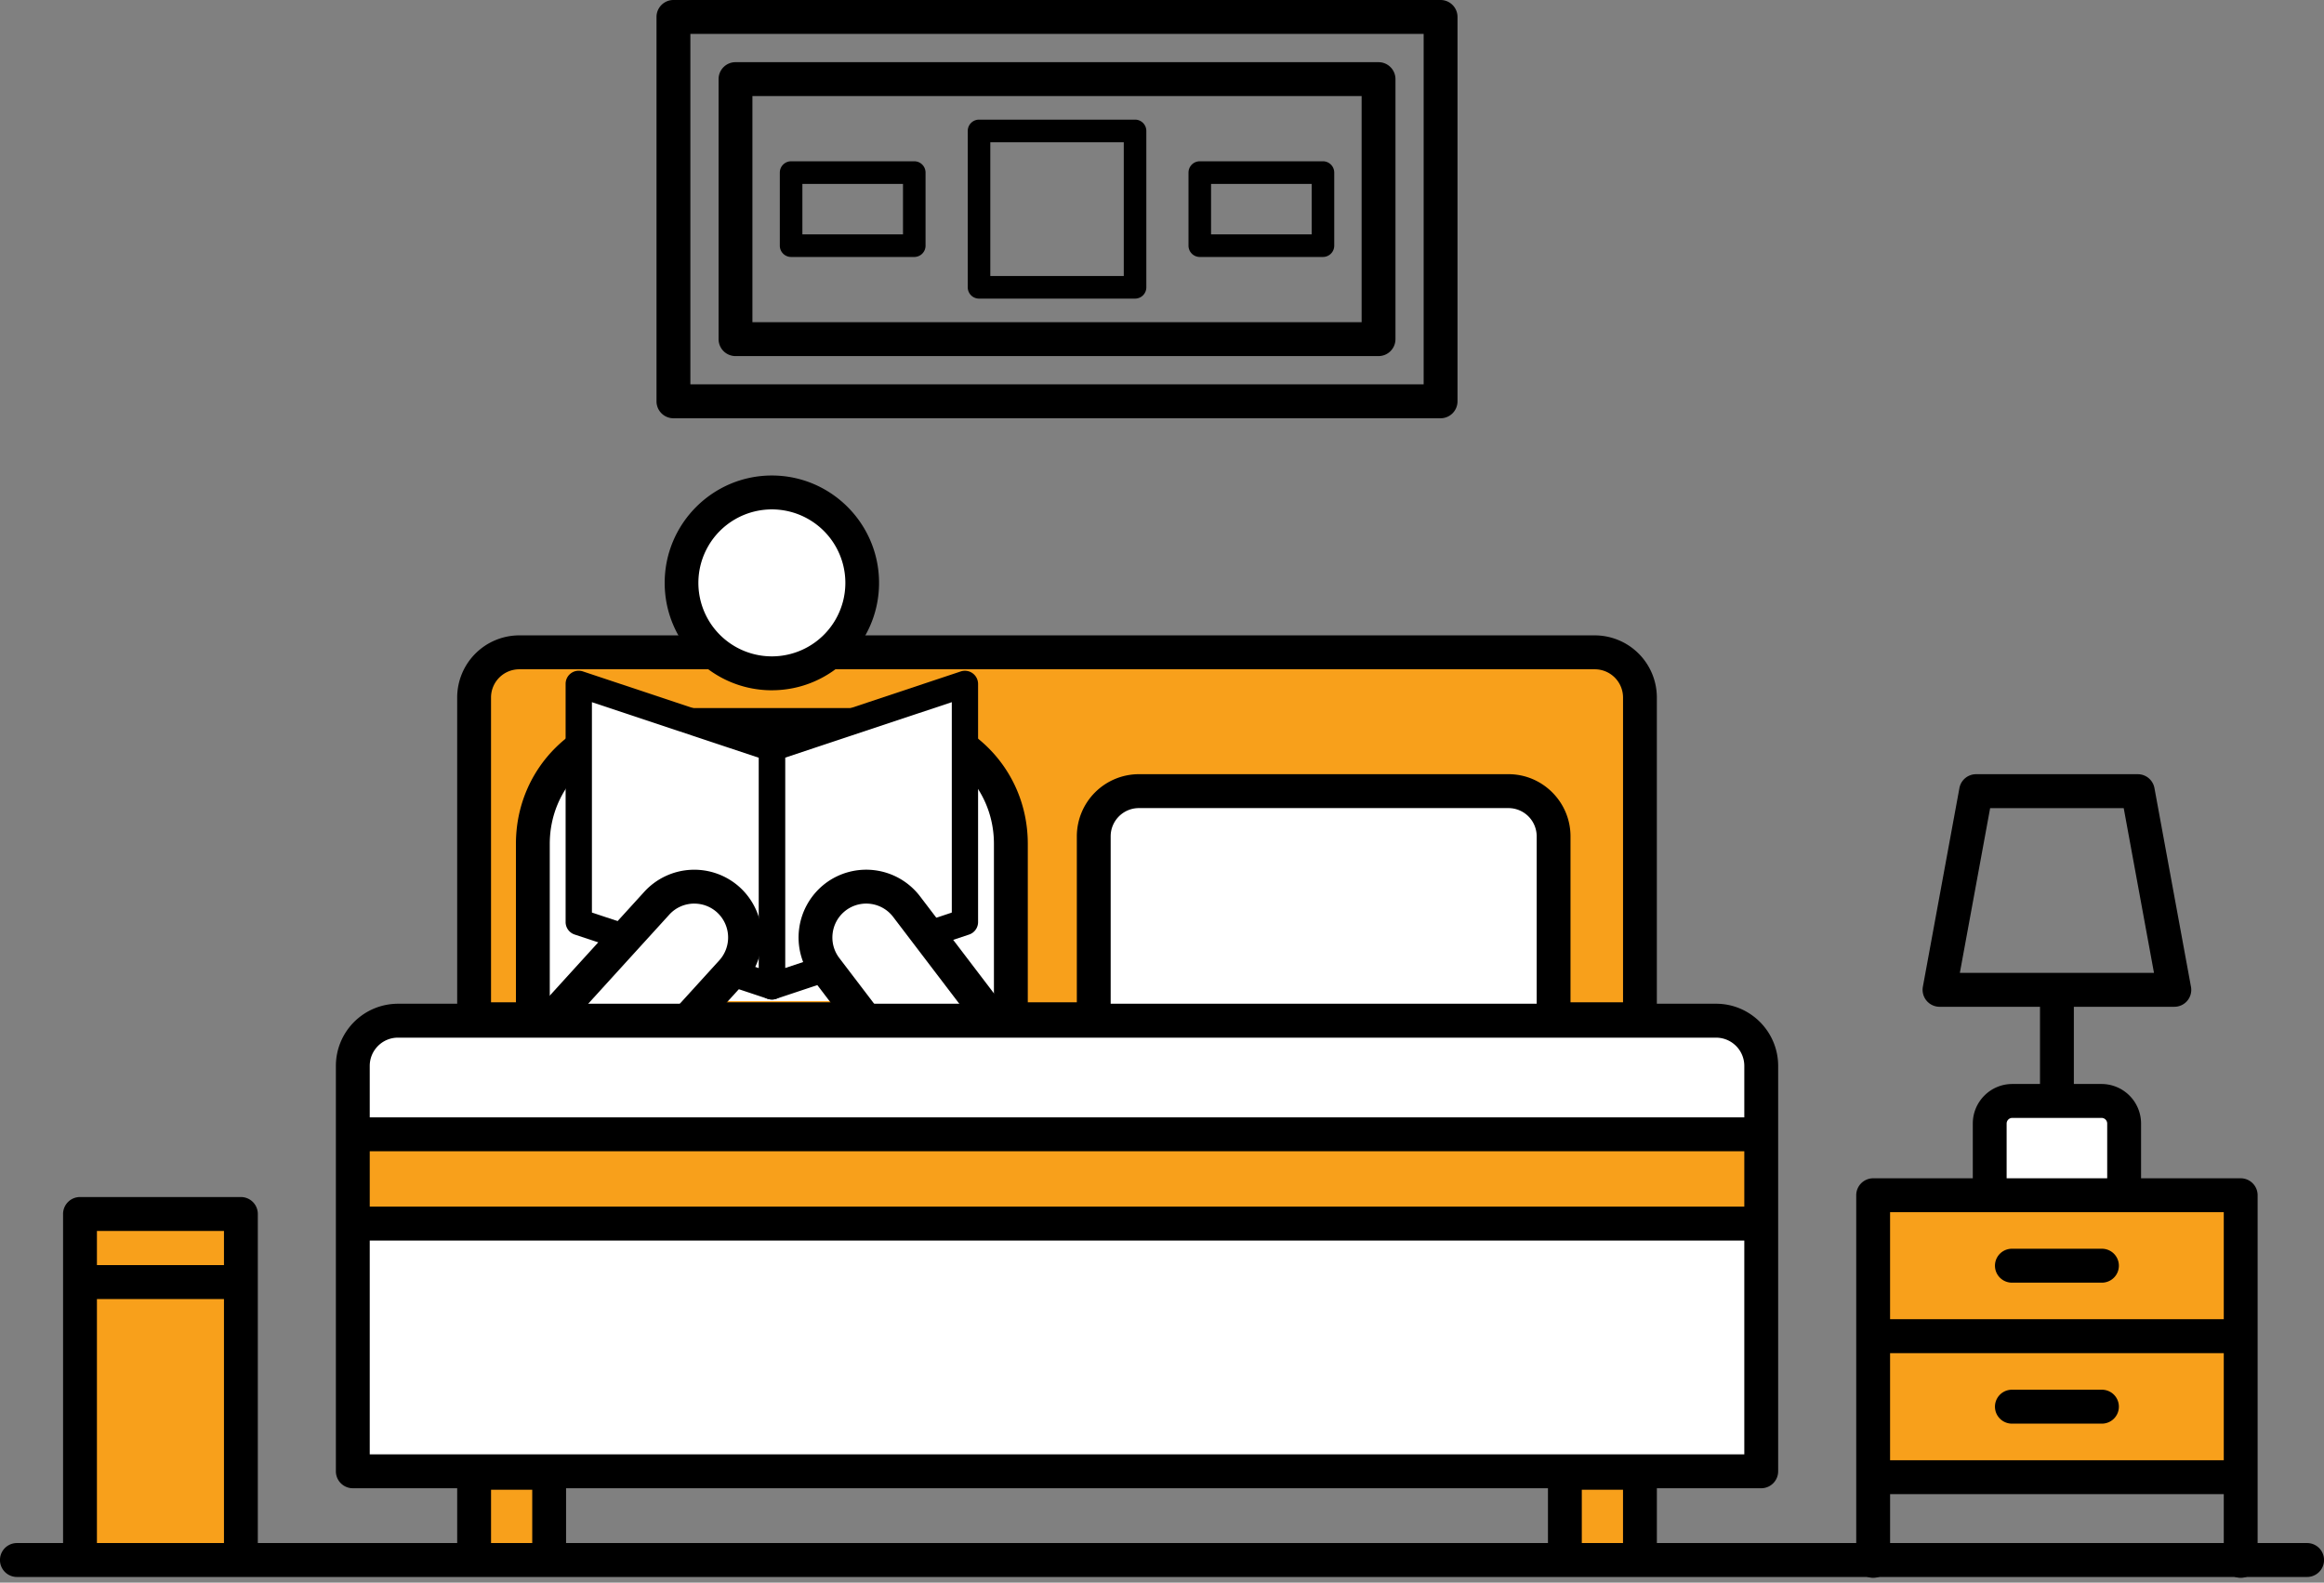<svg xmlns="http://www.w3.org/2000/svg" width="116" height="79" viewBox="0 0 116 79">
    <rect x="0" y="0" width="116" height="79" fill="#808080" stroke="none"/>
    <g fill="none" fill-rule="evenodd">
        <path fill="#F8A01B" d="M81.856 50.876H23.664V34.82a2.255 2.255 0 0 1 2.253-2.257h53.687a2.255 2.255 0 0 1 2.252 2.257v16.057z"/>
        <path fill="#000" d="M24.509 50.03h56.503V34.819a1.41 1.41 0 0 0-1.408-1.41H25.917a1.41 1.41 0 0 0-1.408 1.41v15.21zm57.347 1.693H23.664a.846.846 0 0 1-.844-.847V34.82a3.104 3.104 0 0 1 3.097-3.104h53.687A3.104 3.104 0 0 1 82.7 34.82v16.057a.846.846 0 0 1-.845.847z"/>
        <path fill="#FFF" d="M26.597 49.984v-7.861c0-3.276 2.635-5.932 6.035-5.932h11.79c3.399 0 6.034 2.656 6.034 5.932v7.837"/>
        <path fill="#000" d="M26.597 50.83a.846.846 0 0 1-.845-.846v-7.861c0-3.801 3.022-6.778 6.88-6.778h11.79c3.857 0 6.879 2.977 6.879 6.778v7.837a.846.846 0 1 1-1.69 0v-7.837c0-2.851-2.28-5.085-5.19-5.085h-11.79c-2.91 0-5.19 2.234-5.19 5.085v7.861a.846.846 0 0 1-.844.847"/>
        <path fill="#FFF" d="M43.031 29.096a4.51 4.51 0 0 1-4.504 4.514 4.51 4.51 0 0 1-4.505-4.514 4.51 4.51 0 0 1 4.505-4.514 4.51 4.51 0 0 1 4.504 4.514"/>
        <path fill="#000" d="M38.527 25.428a3.668 3.668 0 0 0 0 7.336 3.668 3.668 0 0 0 0-7.336m0 9.029c-2.95 0-5.35-2.405-5.35-5.361s2.4-5.36 5.35-5.36c2.95 0 5.35 2.404 5.35 5.36 0 2.956-2.4 5.36-5.35 5.36"/>
        <path fill="#FFF" d="M48.164 46.026l-9.637 3.21V37.348l9.637-3.21z"/>
        <path fill="#000" d="M39.183 37.823v10.501l8.325-2.772V35.05l-8.325 2.772zm-.656 12.07a.658.658 0 0 1-.656-.658V37.35c0-.284.18-.535.45-.624l9.636-3.21a.658.658 0 0 1 .863.625v11.886c0 .283-.181.535-.45.624l-9.637 3.21a.653.653 0 0 1-.206.033z"/>
        <path fill="#FFF" d="M28.889 46.026l9.637 3.21V37.348l-9.637-3.21z"/>
        <path fill="#000" d="M29.545 45.552l8.326 2.772v-10.5l-8.326-2.773v10.5zm8.982 4.34c-.07 0-.14-.01-.207-.033l-9.638-3.21a.656.656 0 0 1-.45-.623V34.14a.653.653 0 0 1 .863-.624l9.638 3.21c.269.09.45.34.45.624v11.886a.66.66 0 0 1-.656.658z"/>
        <path fill="#FFF" d="M28.876 55.686c-.61 0-1.221-.219-1.707-.663a2.543 2.543 0 0 1-.165-3.587l5.778-6.35a2.53 2.53 0 0 1 3.58-.165 2.543 2.543 0 0 1 .165 3.587l-5.778 6.35c-.5.55-1.186.828-1.873.828"/>
        <path fill="#000" d="M34.655 45.105c-.458 0-.916.185-1.249.552l-5.778 6.349a1.698 1.698 0 0 0 .11 2.392c.663.605 1.783.552 2.387-.11l5.778-6.35a1.698 1.698 0 0 0-.11-2.392 1.684 1.684 0 0 0-1.138-.44m-5.78 11.427a3.37 3.37 0 0 1-2.276-.884 3.395 3.395 0 0 1-.22-4.783l5.779-6.35a3.38 3.38 0 0 1 4.773-.22 3.396 3.396 0 0 1 .22 4.783l-5.778 6.35a3.382 3.382 0 0 1-2.497 1.104"/>
        <path fill="#FFF" d="M47.986 55.568a2.528 2.528 0 0 1-2.016-.998l-4.747-6.232a2.543 2.543 0 0 1 .477-3.56 2.531 2.531 0 0 1 3.552.479L50 51.489a2.543 2.543 0 0 1-.477 3.559c-.46.35-1 .52-1.536.52"/>
        <path fill="#000" d="M43.236 45.105a1.686 1.686 0 0 0-1.673 1.467c-.06.449.058.893.332 1.252l4.747 6.232c.548.72 1.646.87 2.368.319.358-.275.59-.673.649-1.12a1.68 1.68 0 0 0-.332-1.253l-4.746-6.232a1.686 1.686 0 0 0-1.345-.665m4.75 11.31a3.354 3.354 0 0 1-2.687-1.331l-4.747-6.232a3.395 3.395 0 0 1 .635-4.747 3.38 3.38 0 0 1 4.736.638l4.747 6.232c.548.719.783 1.608.663 2.504a3.363 3.363 0 0 1-1.299 2.241 3.346 3.346 0 0 1-2.048.695"/>
        <path fill="#FFF" d="M77.547 50.95H54.593v-9.202a2.255 2.255 0 0 1 2.253-2.257h18.448a2.255 2.255 0 0 1 2.253 2.257v9.202z"/>
        <path fill="#F8A01B" d="M23.665 77.871h3.746v-4.354h-3.746zM78.11 77.871h3.746v-4.354H78.11zM93.497 66.699h18.345v-7.037H93.497zM93.497 73.736h18.345v-7.037H93.497z"/>
        <path fill="#FFF" d="M106.024 59.662h-6.71v-3.578c0-.623.505-1.128 1.127-1.128h4.457c.622 0 1.126.505 1.126 1.128v3.578z"/>
        <path fill="#000" d="M104.915 62.334h-4.492a.846.846 0 0 0 0 1.693h4.492a.846.846 0 0 0 0-1.693M100.423 71.064h4.492a.846.846 0 0 0 0-1.693h-4.492a.846.846 0 0 0 0 1.693"/>
        <path fill="#000" d="M110.997 65.852H94.341v-5.344H110.997v5.344zM94.341 72.89h16.656v-5.344H94.341v5.344zm5.818-16.805c0-.155.127-.282.282-.282h4.457c.155 0 .281.127.281.282v2.732h-5.02v-2.732zm-2.335-7.522l1.512-8.224h6.667l1.511 8.224h-9.69zm14.018 10.254h-4.973v-2.732a1.975 1.975 0 0 0-1.971-1.975h-1.384v-3.854h5.015a.844.844 0 0 0 .831-1l-1.823-9.917a.845.845 0 0 0-.831-.693h-8.074a.846.846 0 0 0-.83.693l-1.824 9.917a.849.849 0 0 0 .831 1h5.015v3.854h-1.383c-1.087 0-1.971.886-1.971 1.975v2.732h-4.973a.846.846 0 0 0-.845.846v18.21a.846.846 0 1 0 1.69 0v-3.29h16.655v3.29a.846.846 0 1 0 1.69 0v-18.21a.846.846 0 0 0-.845-.846z"/>
        <path fill="#F8A01B" d="M3.993 77.871h8.031V60.6H3.993z"/>
        <path fill="#000" d="M34.459 19.186H71.06V1.693H34.459v17.493zm37.446 1.693h-38.29a.846.846 0 0 1-.846-.847V.846c0-.467.379-.846.845-.846h38.291c.467 0 .845.38.845.846v19.186a.846.846 0 0 1-.845.847zm-34.35-4.797h30.409V4.796H37.556v11.286zm31.253 1.693H36.711a.846.846 0 0 1-.844-.846V3.95c0-.467.378-.846.844-.846h32.097c.467 0 .845.379.845.846v12.979a.846.846 0 0 1-.845.846zM49.43 13.777h6.662V7.101H49.43v6.676zm7.225 1.129h-7.788a.564.564 0 0 1-.563-.565V6.537c0-.312.252-.565.563-.565h7.788c.312 0 .563.253.563.565v7.804a.563.563 0 0 1-.563.565zm3.794-3.208h5.022V9.18h-5.022v2.52zm5.585 1.129h-6.148a.563.563 0 0 1-.563-.565V8.616c0-.313.252-.565.563-.565h6.148c.311 0 .563.252.563.565v3.646a.564.564 0 0 1-.563.565zM40.05 11.698h5.022V9.18H40.05v2.52zm5.585 1.129h-6.148a.563.563 0 0 1-.563-.565V8.616c0-.313.252-.565.563-.565h6.148c.312 0 .563.252.563.565v3.646a.563.563 0 0 1-.563.565z"/>
        <path fill="#FFF" d="M87.91 73.443h-70.3V53.208a2.255 2.255 0 0 1 2.253-2.257h65.795a2.255 2.255 0 0 1 2.252 2.257v20.235z"/>
        <path fill="#F8A01B" d="M17.61 61.077h70.3v-4.455h-70.3z"/>
        <path fill="#000" d="M18.455 72.596h68.61V61.924h-68.61v10.672zm60.5 4.429h2.056v-2.661h-2.057v2.661zm-50.7 0h49.01v-2.736h-49.01v2.736zm-3.746 0h2.057v-2.661H24.51v2.661zm-6.054-16.794h68.61v-2.763h-68.61v2.763zm0-7.023c0-.779.632-1.411 1.407-1.411h65.795a1.41 1.41 0 0 1 1.408 1.41v2.568h-68.61v-2.567zm36.983-11.46c0-.778.631-1.41 1.408-1.41h18.448a1.41 1.41 0 0 1 1.408 1.41v8.356H55.438v-8.356zm-50.6 21.404h6.341v-1.706H4.838v1.706zm0 13.873h6.341v-12.18H4.838v12.18zm110.317 0H82.701v-2.736h5.209c.466 0 .845-.379.845-.846V53.208c0-1.711-1.39-3.104-3.097-3.104H78.39v-8.356c0-1.71-1.39-3.103-3.097-3.103H56.846a3.104 3.104 0 0 0-3.097 3.103v8.356H19.862a3.104 3.104 0 0 0-3.097 3.104v20.235c0 .467.379.846.845.846h5.21v2.736h-9.951V60.6a.845.845 0 0 0-.845-.847H3.993a.845.845 0 0 0-.845.847v16.425H.845a.846.846 0 0 0 0 1.693H115.156a.846.846 0 0 0 0-1.693z"/>
    </g>
</svg>
